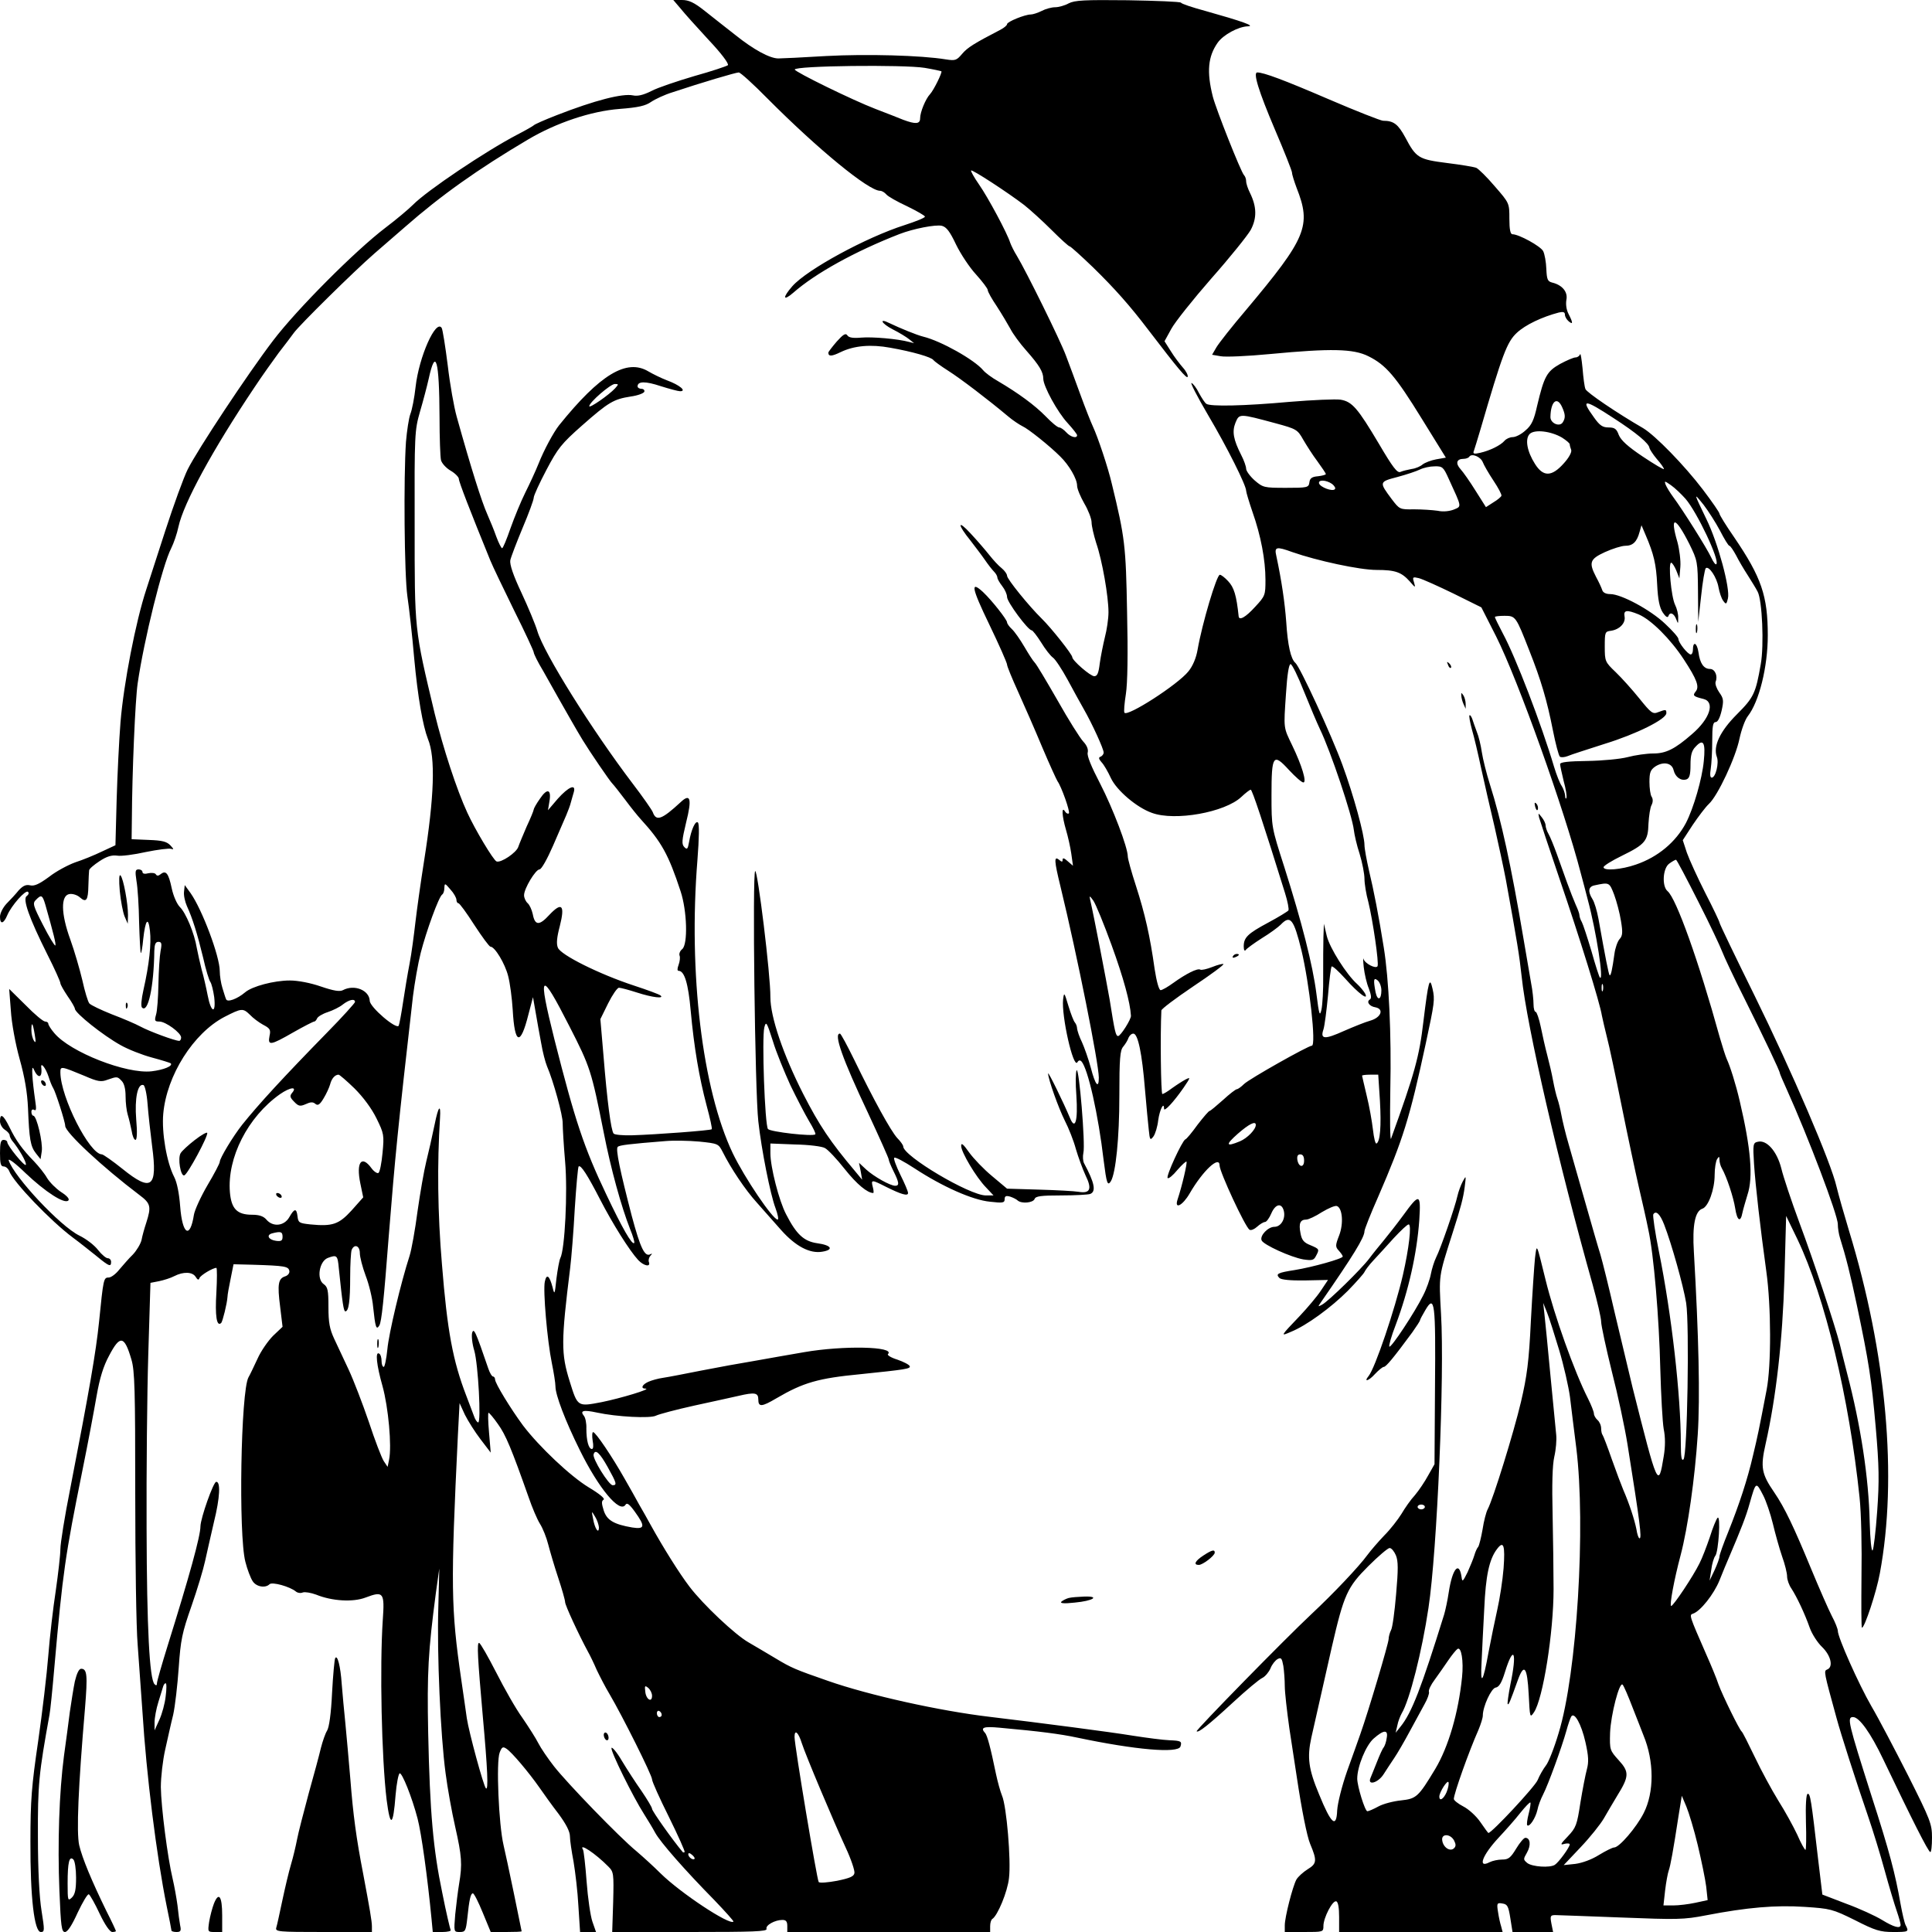 <?xml version="1.0" standalone="no"?>
<!DOCTYPE svg PUBLIC "-//W3C//DTD SVG 20010904//EN"
 "http://www.w3.org/TR/2001/REC-SVG-20010904/DTD/svg10.dtd">
<svg version="1.0" xmlns="http://www.w3.org/2000/svg"
 width="800pt" height="800pt" viewBox="0 0 800 800"
 preserveAspectRatio="xMidYMid meet">

<g transform="translate(0,800) scale(0.1,-0.1)"
fill="#000000" stroke="none">
<path d="M2817 7966 c15 -19 68 -78 117 -131 53 -56 85 -99 80 -105 -5 -4 -67
-25 -139 -45 -71 -21 -152 -48 -178 -62 -34 -17 -57 -22 -76 -18 -43 9 -157
-20 -316 -82 -49 -19 -92 -38 -95 -42 -3 -3 -34 -21 -69 -39 -130 -68 -373
-231 -431 -290 -18 -18 -69 -61 -114 -95 -125 -95 -367 -338 -465 -467 -106
-139 -313 -452 -354 -534 -16 -32 -58 -147 -93 -255 -35 -108 -70 -216 -78
-241 -44 -133 -94 -391 -107 -550 -6 -74 -13 -219 -16 -322 l-5 -188 -56 -26
c-31 -15 -80 -35 -111 -45 -30 -11 -79 -37 -108 -60 -41 -30 -61 -39 -78 -35
-17 4 -29 -1 -47 -20 -12 -15 -35 -40 -51 -56 -15 -16 -27 -40 -27 -54 0 -33
15 -30 30 6 17 40 76 107 86 97 5 -5 2 -12 -5 -17 -19 -11 10 -92 85 -242 30
-59 54 -113 54 -119 0 -6 14 -30 30 -54 17 -24 30 -47 30 -52 1 -18 116 -110
190 -151 30 -17 88 -40 129 -51 41 -11 76 -22 78 -24 10 -11 -29 -27 -79 -33
-104 -12 -337 79 -403 158 -14 16 -25 34 -25 39 0 5 -6 9 -13 9 -8 0 -44 30
-81 68 l-68 67 7 -90 c3 -51 19 -138 36 -199 21 -75 32 -138 35 -205 5 -128
10 -158 33 -187 l19 -24 5 33 c5 35 -21 147 -35 147 -4 0 -8 7 -8 16 0 9 5 12
12 8 8 -5 9 5 4 37 -13 90 -17 155 -7 133 18 -42 37 -39 32 5 -4 26 18 0 30
-37 6 -20 15 -41 19 -47 9 -13 50 -140 50 -157 0 -27 155 -171 307 -286 47
-35 50 -48 29 -114 -8 -24 -17 -56 -20 -73 -4 -16 -20 -43 -36 -60 -17 -16
-41 -45 -56 -62 -14 -18 -34 -33 -44 -33 -21 0 -22 -5 -40 -185 -13 -125 -39
-276 -119 -688 -23 -115 -41 -228 -41 -252 0 -23 -9 -101 -19 -171 -11 -71
-25 -192 -31 -269 -6 -77 -25 -237 -42 -355 -27 -184 -32 -244 -32 -415 -1
-232 16 -375 43 -375 16 0 16 6 3 88 -9 55 -15 167 -15 307 -1 216 4 262 48
505 3 14 12 102 20 195 35 397 45 463 116 815 23 113 49 252 59 310 13 74 28
123 52 167 45 86 63 83 92 -16 14 -46 16 -126 16 -555 0 -276 4 -557 10 -626
5 -69 14 -195 20 -280 16 -258 58 -594 100 -802 11 -53 20 -99 20 -102 0 -3 9
-6 21 -6 17 0 20 5 15 27 -3 16 -8 53 -11 83 -4 30 -13 80 -20 110 -21 87 -48
298 -49 380 0 41 8 111 18 155 10 44 24 109 33 144 8 36 18 124 23 195 8 116
14 145 53 256 24 69 49 152 56 185 7 33 24 106 37 163 25 101 28 168 9 166
-12 -2 -64 -149 -65 -184 0 -41 -46 -207 -136 -495 -24 -77 -44 -147 -44 -154
0 -10 -3 -12 -10 -5 -21 21 -32 234 -33 644 -1 234 2 559 7 722 l9 296 36 7
c19 4 48 13 63 21 37 19 75 18 88 -3 8 -13 13 -15 16 -5 5 12 55 42 70 42 3 0
3 -46 0 -102 -6 -96 1 -144 20 -126 6 7 24 79 26 108 0 8 6 42 13 75 l12 60
79 -2 c134 -4 148 -7 152 -25 2 -9 -5 -19 -17 -23 -29 -9 -33 -33 -21 -126
l10 -83 -39 -37 c-21 -21 -51 -64 -65 -96 -15 -32 -31 -66 -37 -76 -32 -57
-42 -652 -13 -764 8 -32 22 -68 30 -80 15 -24 53 -30 70 -13 11 11 85 -10 109
-30 7 -6 20 -8 29 -4 9 3 33 -1 55 -9 66 -27 153 -32 205 -12 74 28 79 21 71
-93 -13 -192 -5 -572 16 -745 15 -117 27 -110 37 20 4 48 12 88 17 90 10 3 51
-99 74 -187 16 -61 41 -241 58 -417 l5 -53 40 0 c21 0 37 4 34 8 -2 4 -19 74
-35 156 -37 177 -51 329 -58 661 -5 248 0 338 32 580 l14 100 -4 -160 c-6
-192 9 -531 30 -687 8 -62 26 -162 40 -223 27 -120 30 -154 16 -236 -5 -30
-12 -87 -16 -126 -6 -73 -6 -73 19 -73 23 0 25 5 31 57 8 78 14 103 23 103 5
0 23 -36 41 -80 l33 -80 64 0 c35 0 64 1 64 3 -1 8 -62 303 -75 357 -20 85
-31 345 -16 383 9 23 13 26 28 16 23 -15 94 -100 136 -160 18 -26 53 -75 80
-110 31 -42 47 -73 47 -93 0 -16 7 -63 15 -105 7 -42 17 -124 20 -183 l7 -108
33 0 33 0 -15 43 c-8 23 -19 98 -24 166 -5 68 -12 128 -15 132 -19 31 52 -16
105 -70 22 -22 23 -28 20 -147 l-4 -124 322 0 c263 0 321 2 317 13 -5 15 35
37 66 37 15 0 20 -7 20 -25 l0 -25 420 0 420 0 0 24 c0 14 4 27 9 30 22 14 63
113 69 169 9 73 -10 299 -29 342 -7 17 -18 57 -25 90 -22 107 -36 160 -45 169
-21 23 -6 28 59 22 167 -15 252 -26 322 -41 242 -51 418 -66 428 -37 7 22 2
24 -45 26 -27 1 -95 10 -153 19 -91 15 -375 52 -592 78 -204 24 -499 89 -670
149 -135 47 -150 53 -218 94 -36 21 -85 51 -110 65 -55 31 -188 156 -245 231
-42 55 -109 162 -161 256 -15 27 -36 65 -48 85 -11 21 -38 68 -59 105 -52 92
-120 193 -131 194 -4 0 -5 -16 -2 -35 4 -21 3 -35 -3 -35 -14 0 -23 36 -23 84
1 22 -4 46 -10 53 -18 22 -2 26 53 14 83 -18 222 -25 245 -13 12 6 83 25 160
42 76 16 158 35 182 40 68 16 82 13 82 -15 0 -32 14 -31 75 5 111 65 172 83
350 100 183 19 206 22 202 33 -2 6 -25 18 -51 27 -26 8 -44 19 -39 23 31 32
-186 36 -347 8 -58 -10 -150 -26 -205 -36 -55 -9 -154 -27 -220 -40 -66 -13
-137 -27 -158 -30 -22 -3 -50 -11 -63 -17 -26 -12 -32 -28 -11 -28 27 -1 -103
-40 -182 -56 -100 -19 -99 -20 -132 86 -36 115 -36 164 2 470 5 41 14 151 19
245 6 93 13 172 16 175 9 8 37 -36 89 -137 51 -99 121 -211 158 -251 23 -24
52 -30 44 -8 -3 7 0 19 6 26 8 8 8 11 1 7 -24 -14 -42 24 -78 158 -48 185 -68
278 -58 286 6 7 46 12 197 24 33 3 96 2 140 -2 78 -8 80 -9 97 -42 35 -70 94
-158 143 -212 27 -31 73 -82 100 -113 59 -66 118 -98 170 -89 49 8 38 27 -21
35 -55 8 -86 36 -129 120 -29 55 -65 195 -65 253 l0 40 102 -4 c57 -1 113 -8
124 -15 12 -6 49 -45 82 -87 50 -63 94 -99 118 -99 2 0 2 11 -2 25 -8 31 -5
31 54 1 64 -32 92 -40 92 -26 0 7 -14 40 -32 76 -17 35 -29 67 -25 70 4 4 41
-16 84 -44 116 -76 240 -131 312 -138 53 -6 61 -5 61 10 0 13 5 16 23 11 12
-4 26 -11 31 -16 16 -14 63 -10 70 6 4 12 26 15 110 15 57 0 111 3 120 6 26
10 18 47 -25 127 -5 9 -6 29 -3 43 9 34 -18 358 -28 342 -4 -7 -5 -54 -1 -104
7 -106 -5 -147 -27 -92 -25 60 -90 193 -90 183 0 -23 43 -143 69 -195 16 -31
37 -84 46 -118 10 -34 28 -83 40 -109 28 -57 19 -76 -29 -68 -17 3 -91 7 -163
9 l-133 4 -62 52 c-34 28 -77 73 -95 98 -24 34 -33 42 -33 27 0 -26 62 -130
103 -172 l31 -33 -32 0 c-67 0 -342 163 -342 203 0 5 -11 21 -25 35 -27 30
-98 159 -178 324 -29 59 -55 108 -59 108 -27 1 10 -104 116 -328 47 -101 86
-188 86 -193 0 -5 9 -27 20 -49 23 -46 25 -60 7 -60 -21 0 -88 38 -120 67
l-30 28 7 -35 6 -35 -29 35 c-103 122 -149 191 -215 320 -83 163 -136 319
-136 401 1 91 -53 529 -63 522 -12 -7 -1 -913 13 -1036 13 -118 50 -304 71
-359 10 -27 14 -48 9 -48 -20 0 -137 173 -186 275 -126 265 -184 746 -146
1215 7 91 8 148 2 154 -10 10 -28 -29 -37 -82 -5 -28 -8 -31 -19 -20 -12 12
-11 27 7 102 25 99 18 123 -23 84 -78 -72 -101 -80 -115 -41 -4 10 -41 63 -83
118 -168 221 -368 540 -395 632 -8 27 -38 99 -66 159 -34 72 -49 117 -46 134
3 14 26 74 51 134 25 59 46 116 46 125 0 9 24 61 53 116 47 89 62 108 147 183
110 97 131 109 201 120 29 4 54 13 57 20 2 6 -3 12 -12 12 -9 0 -16 5 -16 10
0 22 33 22 96 1 35 -11 72 -21 80 -21 29 0 -2 26 -54 45 -26 10 -60 27 -77 37
-90 54 -200 -12 -370 -223 -23 -29 -63 -103 -85 -159 -12 -30 -37 -84 -55
-120 -18 -36 -45 -102 -61 -147 -16 -46 -31 -83 -35 -83 -3 0 -14 21 -24 48
-9 26 -26 67 -37 92 -24 54 -67 190 -127 405 -11 39 -28 134 -37 212 -10 79
-21 148 -25 155 -24 38 -94 -119 -108 -243 -5 -46 -15 -97 -22 -114 -6 -16
-14 -68 -18 -115 -10 -146 -7 -550 6 -640 7 -47 20 -161 28 -255 15 -163 36
-281 57 -335 32 -77 26 -240 -16 -505 -14 -88 -30 -203 -36 -255 -6 -52 -16
-129 -24 -170 -8 -41 -20 -113 -27 -160 -7 -47 -15 -90 -18 -97 -9 -18 -120
77 -120 103 -2 44 -64 69 -111 44 -13 -7 -38 -3 -91 15 -43 15 -95 25 -129 25
-65 0 -156 -24 -185 -49 -33 -28 -75 -43 -79 -28 -3 6 -9 27 -15 46 -6 19 -11
50 -11 70 0 61 -73 255 -121 323 l-24 33 -3 -27 c-2 -15 4 -42 12 -60 23 -50
43 -114 67 -213 11 -50 25 -95 30 -101 5 -7 12 -35 16 -63 8 -71 -13 -66 -27
7 -6 31 -17 80 -25 107 -7 28 -16 68 -20 89 -10 62 -46 147 -70 170 -12 12
-27 45 -34 78 -13 62 -24 76 -46 58 -9 -7 -15 -8 -20 0 -3 5 -17 7 -31 4 -14
-4 -24 -2 -24 5 0 6 -7 11 -16 11 -14 0 -15 -7 -9 -47 5 -27 10 -104 11 -172
2 -67 5 -125 7 -127 2 -3 7 23 10 57 9 81 21 96 28 34 6 -53 -3 -138 -27 -244
-9 -40 -11 -68 -6 -73 25 -25 49 85 51 235 1 27 5 37 17 37 13 0 15 -7 9 -37
-4 -21 -8 -83 -9 -138 -1 -55 -5 -112 -10 -127 -7 -25 -5 -28 14 -28 26 0 90
-47 90 -66 0 -8 -4 -14 -8 -14 -17 0 -123 39 -160 59 -20 11 -74 34 -119 51
-45 18 -87 38 -93 45 -6 7 -19 50 -29 96 -11 46 -33 122 -50 169 -39 107 -40
183 -3 188 13 2 32 -4 43 -14 26 -23 34 -12 35 49 1 29 2 57 3 63 0 6 20 23
43 38 30 20 51 26 73 23 16 -3 70 4 119 15 49 10 96 16 105 13 11 -4 11 -1 -3
14 -15 16 -33 21 -90 23 l-71 3 1 80 c1 198 14 497 24 565 26 180 103 491 139
560 10 20 24 60 30 89 21 97 141 318 314 576 33 50 79 114 101 144 23 29 51
67 63 83 24 33 248 254 333 328 30 26 88 76 128 111 147 129 300 238 508 361
118 70 262 118 380 127 78 6 107 13 130 29 16 11 56 30 89 40 120 40 262 82
274 82 7 0 60 -48 119 -108 211 -212 419 -382 466 -382 8 0 19 -7 26 -15 6 -8
45 -30 86 -49 41 -20 74 -39 74 -43 0 -5 -38 -20 -84 -35 -160 -51 -404 -184
-465 -253 -42 -48 -39 -64 4 -27 91 80 255 171 440 243 57 22 149 40 175 34
19 -5 33 -23 59 -78 19 -39 56 -95 83 -124 26 -29 48 -58 48 -64 0 -7 17 -37
38 -68 20 -31 45 -73 56 -93 10 -20 40 -61 66 -90 53 -60 70 -88 70 -116 0
-31 59 -139 101 -184 21 -23 39 -46 39 -50 0 -15 -27 -8 -45 12 -10 11 -23 20
-29 20 -7 0 -32 21 -56 46 -45 46 -113 96 -198 146 -25 14 -53 35 -61 45 -36
43 -174 121 -248 139 -28 7 -96 35 -140 56 -46 23 -33 -2 14 -26 26 -13 57
-32 68 -41 l20 -16 -20 5 c-47 13 -154 22 -199 18 -34 -3 -51 0 -57 9 -7 11
-17 5 -44 -25 -19 -22 -35 -43 -35 -46 0 -17 14 -16 51 2 56 27 125 33 206 18
91 -16 171 -39 178 -51 4 -5 31 -25 61 -44 52 -33 166 -120 247 -188 21 -18
49 -36 61 -42 23 -10 112 -81 156 -125 37 -36 70 -93 70 -121 0 -13 14 -46 30
-74 16 -27 30 -63 30 -78 0 -15 9 -53 19 -85 25 -72 51 -222 51 -287 0 -27 -7
-74 -15 -104 -7 -29 -17 -78 -21 -107 -5 -41 -10 -54 -23 -54 -16 0 -91 65
-91 79 0 11 -87 121 -127 160 -52 51 -143 163 -143 177 0 7 -10 21 -22 31 -13
10 -35 34 -50 53 -15 19 -50 60 -78 90 -56 61 -57 40 -1 -29 19 -25 46 -60 59
-79 13 -19 30 -41 38 -49 8 -8 14 -19 14 -25 0 -5 9 -21 20 -35 11 -14 20 -34
20 -45 0 -21 87 -138 102 -138 4 0 22 -23 39 -50 17 -28 39 -56 49 -63 10 -7
37 -48 61 -92 24 -44 53 -98 66 -120 35 -61 83 -166 83 -181 0 -7 -6 -14 -12
-17 -10 -3 -9 -9 3 -23 10 -10 27 -40 39 -66 24 -51 107 -122 170 -144 95 -35
302 2 370 66 18 17 35 30 39 30 6 0 51 -135 142 -428 11 -35 17 -67 14 -72 -3
-4 -40 -27 -83 -50 -86 -46 -102 -62 -102 -99 0 -15 4 -21 8 -15 4 6 34 28 67
49 33 20 68 46 78 56 40 42 54 24 86 -106 33 -138 62 -395 43 -395 -15 0 -260
-138 -281 -159 -11 -11 -25 -21 -29 -21 -5 0 -31 -20 -58 -45 -27 -24 -52 -45
-55 -45 -4 0 -26 -26 -50 -57 -23 -32 -46 -60 -51 -61 -13 -6 -81 -153 -73
-160 4 -4 22 11 40 33 19 22 36 37 38 35 4 -5 -18 -100 -37 -157 -14 -43 21
-25 50 25 55 95 124 159 124 116 0 -26 106 -255 124 -266 6 -4 20 2 31 12 12
11 27 20 33 20 6 0 18 16 26 35 17 40 43 46 52 11 8 -33 -12 -66 -39 -66 -26
0 -61 -36 -53 -56 7 -18 121 -70 173 -79 35 -5 43 -4 52 14 15 28 15 29 -23
45 -28 11 -36 22 -41 50 -8 40 -1 56 24 56 9 0 39 14 65 31 27 16 54 28 62 25
23 -9 28 -73 9 -122 -16 -41 -16 -47 -1 -63 9 -10 16 -20 16 -24 0 -9 -125
-44 -199 -56 -71 -11 -80 -16 -63 -33 7 -7 46 -11 106 -10 l95 2 -30 -45 c-16
-24 -55 -70 -85 -102 -84 -88 -83 -87 -39 -68 65 26 167 101 236 170 35 36 66
71 69 78 3 7 19 29 37 48 18 19 55 60 84 92 29 31 56 57 62 57 13 0 1 -101
-24 -210 -33 -142 -115 -385 -142 -418 -22 -27 1 -20 26 8 15 16 32 30 37 30
9 0 40 37 118 143 17 24 32 47 32 50 0 3 10 22 22 42 39 67 43 31 40 -319 l-2
-319 -26 -46 c-14 -26 -39 -63 -55 -82 -17 -18 -42 -54 -56 -78 -15 -24 -46
-64 -71 -89 -24 -25 -56 -62 -70 -81 -35 -48 -140 -159 -232 -245 -110 -103
-479 -480 -475 -485 7 -7 48 25 150 119 55 51 110 97 122 102 12 6 27 24 34
40 6 16 20 33 29 38 15 8 18 4 24 -28 3 -20 6 -58 6 -84 0 -25 9 -104 19 -175
11 -70 25 -162 31 -203 20 -134 42 -244 55 -275 29 -69 28 -82 -10 -105 -19
-12 -40 -31 -47 -43 -16 -30 -48 -156 -48 -189 l0 -28 80 0 c79 0 80 0 80 25
0 34 38 107 53 102 8 -2 12 -27 12 -65 l0 -62 339 0 338 0 -6 23 c-4 12 -10
39 -13 60 -6 36 -4 39 18 35 21 -3 25 -11 33 -61 l9 -57 84 0 84 0 -7 35 c-6
32 -4 35 17 35 13 0 136 -5 273 -10 230 -9 258 -9 350 9 171 33 289 43 409 35
106 -7 115 -9 208 -55 84 -43 105 -49 158 -49 65 0 66 1 52 28 -5 9 -14 49
-21 87 -22 126 -46 218 -121 450 -96 302 -102 325 -76 325 26 0 73 -66 125
-175 119 -249 187 -384 195 -384 4 -1 7 26 7 60 0 56 -6 72 -99 257 -55 108
-123 238 -152 287 -53 92 -139 285 -139 312 0 8 -11 36 -25 62 -13 25 -52 114
-86 196 -71 172 -109 252 -152 315 -53 77 -58 104 -36 201 44 196 70 427 78
689 l7 255 47 -97 c114 -239 214 -656 257 -1068 7 -65 10 -207 8 -328 -1 -116
-1 -212 2 -212 11 0 60 148 74 225 74 397 28 910 -128 1420 -20 66 -43 147
-51 180 -22 99 -186 480 -340 793 -80 162 -145 297 -145 302 0 4 -26 59 -59
123 -32 63 -66 138 -76 166 l-17 52 41 63 c23 34 53 74 67 87 37 34 111 192
127 271 8 37 23 78 34 92 47 60 83 204 83 335 0 163 -26 240 -139 406 -34 49
-61 93 -61 98 0 5 -31 50 -69 100 -76 100 -197 224 -247 254 -109 63 -234 148
-239 162 -4 9 -9 48 -12 86 -4 39 -8 64 -10 58 -3 -7 -11 -13 -19 -13 -8 0
-36 -12 -64 -27 -55 -31 -66 -51 -95 -173 -13 -59 -23 -81 -48 -102 -17 -16
-41 -28 -53 -28 -12 0 -27 -7 -34 -15 -16 -19 -61 -41 -101 -50 -26 -6 -31 -4
-26 8 3 8 15 48 27 88 91 312 110 363 151 401 35 33 105 66 174 84 18 4 25 2
25 -9 0 -8 7 -20 15 -27 19 -16 19 -7 0 30 -9 17 -12 40 -9 58 7 33 -17 62
-59 72 -19 5 -22 13 -24 57 -1 28 -7 61 -13 73 -11 21 -101 70 -127 70 -9 0
-13 20 -13 64 0 65 0 65 -60 134 -33 39 -68 73 -77 77 -10 4 -64 13 -121 20
-118 15 -128 21 -173 106 -30 55 -48 69 -92 69 -9 0 -111 40 -225 89 -186 80
-269 111 -296 111 -18 0 5 -76 73 -236 39 -91 71 -172 71 -179 0 -8 9 -36 19
-63 62 -157 41 -207 -209 -505 -58 -68 -113 -138 -123 -155 l-18 -31 35 -6
c19 -4 111 0 205 9 253 24 345 22 407 -9 73 -36 113 -83 222 -260 l99 -160
-40 -7 c-22 -4 -47 -14 -56 -21 -9 -8 -29 -17 -46 -19 -16 -3 -37 -8 -46 -12
-13 -6 -32 19 -89 116 -88 148 -111 175 -159 183 -20 3 -115 -1 -211 -9 -188
-17 -329 -20 -345 -8 -6 4 -19 24 -30 44 -10 21 -25 40 -31 42 -7 3 24 -57 68
-132 80 -135 158 -292 158 -314 0 -6 12 -46 26 -87 35 -99 54 -200 54 -282 0
-63 -1 -67 -43 -112 -39 -43 -66 -58 -68 -39 -9 86 -19 120 -44 146 -13 14
-28 26 -34 26 -13 0 -73 -201 -92 -310 -6 -35 -20 -68 -38 -90 -44 -55 -254
-190 -265 -171 -3 4 0 39 6 77 7 44 9 167 5 339 -5 276 -9 309 -63 531 -16 69
-58 194 -79 239 -8 17 -31 75 -51 130 -20 55 -47 128 -60 162 -24 65 -166 352
-203 413 -12 19 -24 44 -28 55 -12 39 -92 188 -129 241 -21 30 -35 56 -33 58
5 5 152 -91 220 -143 24 -19 75 -65 113 -103 37 -37 71 -68 75 -68 4 0 47 -39
97 -87 90 -88 153 -159 229 -259 123 -161 160 -205 163 -194 2 6 -7 24 -20 38
-13 15 -36 45 -50 68 l-26 41 28 51 c15 28 90 122 166 209 77 87 150 178 163
201 26 49 25 96 -3 153 -9 18 -16 39 -16 49 0 9 -4 20 -9 25 -13 14 -115 271
-129 325 -26 103 -20 166 20 223 23 33 86 67 125 68 33 1 -24 21 -177 64 -52
14 -97 29 -100 34 -3 4 -102 8 -220 10 -180 2 -220 0 -245 -13 -16 -9 -42 -16
-56 -16 -15 0 -40 -7 -55 -15 -16 -8 -37 -15 -46 -15 -24 0 -98 -30 -98 -40 0
-5 -12 -15 -27 -23 -110 -57 -137 -74 -159 -100 -23 -27 -28 -29 -67 -23 -102
17 -330 23 -496 14 -97 -6 -186 -10 -198 -10 -35 0 -102 36 -178 97 -38 30
-96 75 -127 100 -44 35 -66 45 -94 45 l-36 0 29 -34z m1012 -247 c36 -6 67
-13 69 -14 5 -4 -32 -79 -47 -95 -18 -19 -41 -74 -41 -100 0 -24 -19 -25 -70
-6 -19 8 -71 28 -115 45 -94 36 -333 153 -334 163 -2 16 453 21 538 7z m-2009
-1447 c0 -85 3 -164 6 -177 3 -13 21 -33 40 -44 19 -11 34 -27 34 -34 0 -12
46 -131 130 -337 10 -25 55 -118 99 -208 45 -90 81 -168 81 -173 0 -6 17 -41
39 -77 21 -37 49 -87 63 -112 25 -44 77 -136 101 -175 28 -46 113 -171 123
-180 5 -5 29 -35 53 -67 23 -31 52 -67 64 -80 86 -94 115 -146 165 -298 27
-81 31 -220 7 -240 -9 -7 -14 -19 -11 -27 3 -7 1 -24 -4 -38 -6 -16 -6 -25 0
-25 24 0 40 -52 50 -165 14 -153 35 -276 66 -393 14 -52 24 -96 21 -98 -5 -5
-230 -22 -330 -25 -37 -1 -71 2 -76 7 -11 12 -27 136 -42 322 l-13 152 32 65
c18 36 38 65 45 65 7 0 41 -9 75 -20 65 -21 114 -26 97 -12 -6 5 -55 23 -110
41 -143 47 -304 127 -315 157 -7 16 -4 44 8 89 22 87 9 102 -43 47 -42 -46
-60 -45 -69 3 -4 18 -13 38 -21 45 -8 7 -15 22 -15 33 0 28 48 107 64 107 8 0
32 43 56 98 23 53 48 111 55 127 7 17 16 40 19 53 3 12 9 31 12 42 10 36 -22
22 -66 -27 l-41 -48 6 36 c9 51 -9 57 -39 12 -15 -21 -26 -41 -26 -45 0 -4
-13 -36 -29 -70 -15 -35 -31 -73 -35 -85 -8 -24 -72 -67 -90 -60 -13 5 -89
132 -121 202 -44 95 -100 267 -135 410 -85 356 -83 341 -83 780 -1 378 0 393
22 470 13 44 29 105 36 136 29 133 44 80 45 -159z m727 120 c-26 -28 -107 -84
-107 -74 0 16 88 92 106 92 16 0 16 -1 1 -18z m3921 -77 c14 -31 15 -45 3 -64
-13 -20 -51 -4 -51 22 1 64 27 88 48 42z m213 -46 c96 -62 148 -106 149 -124
1 -5 14 -26 30 -45 17 -19 30 -38 30 -42 0 -4 -39 19 -87 51 -63 42 -91 68
-100 90 -9 25 -17 31 -42 31 -25 0 -37 8 -61 42 -56 77 -41 77 81 -3z m-1398
-22 c85 -23 90 -26 113 -67 14 -24 40 -65 59 -90 19 -26 35 -50 35 -53 0 -3
-15 -7 -32 -9 -25 -2 -34 -8 -36 -25 -3 -22 -8 -23 -97 -23 -91 0 -95 1 -130
31 -19 17 -35 39 -35 48 0 9 -9 35 -20 56 -33 65 -39 98 -24 135 16 38 15 38
167 -3z m1185 -59 c17 -11 32 -23 32 -28 0 -5 3 -15 6 -23 3 -9 -9 -32 -31
-56 -50 -56 -85 -56 -119 -2 -33 52 -42 103 -22 124 20 20 88 12 134 -15z
m-328 -102 c4 -11 24 -46 44 -76 20 -30 35 -58 33 -63 -1 -4 -16 -17 -33 -27
l-31 -20 -43 68 c-23 37 -51 77 -62 89 -22 24 -17 43 12 43 10 0 21 4 24 9 10
15 47 0 56 -23z m-141 -69 c55 -120 54 -113 21 -127 -18 -7 -44 -10 -67 -5
-21 3 -65 6 -98 6 -59 -1 -60 0 -92 42 -53 71 -53 72 24 92 37 10 79 24 93 31
14 7 41 13 60 13 33 1 37 -3 59 -52z m-483 -21 c10 -8 16 -18 11 -22 -10 -10
-59 8 -65 24 -5 17 30 15 54 -2z m1463 -61 c48 -55 143 -256 128 -271 -3 -4
-13 9 -21 27 -18 39 -119 199 -157 250 -14 19 -28 42 -32 52 -6 17 -4 16 22
-2 16 -11 43 -37 60 -56z m143 -132 c18 -35 35 -63 39 -63 4 0 16 -18 28 -40
11 -22 33 -59 48 -82 15 -24 34 -54 41 -68 19 -35 27 -222 13 -300 -21 -121
-29 -138 -99 -208 -70 -70 -99 -132 -83 -176 10 -25 -5 -86 -21 -86 -7 0 -8
13 -4 38 3 20 6 72 6 115 0 60 3 77 14 77 9 0 18 18 25 48 9 41 8 50 -10 75
-11 16 -18 35 -15 44 10 24 -3 53 -23 53 -26 0 -42 23 -48 69 -6 40 -23 48
-23 10 0 -10 -4 -19 -9 -19 -12 0 -51 49 -51 64 0 7 -25 35 -55 63 -61 58
-182 123 -227 123 -18 0 -31 6 -34 18 -3 9 -14 33 -25 53 -31 60 -26 74 37
103 31 14 69 26 84 26 31 0 48 16 59 57 l8 28 17 -40 c34 -79 44 -121 48 -206
3 -63 10 -95 23 -115 11 -17 20 -23 23 -16 6 19 22 14 32 -10 9 -23 9 -23 9 3
1 14 -5 39 -13 55 -16 33 -29 174 -16 174 4 0 14 -15 21 -32 l13 -33 4 48 c2
26 -4 72 -12 102 -33 112 -9 108 49 -7 34 -69 35 -74 36 -197 l1 -126 12 107
c6 58 15 110 19 115 13 12 46 -38 53 -79 4 -21 12 -46 19 -55 12 -17 14 -16
20 9 10 41 -41 230 -89 328 -54 112 -54 112 -12 60 19 -25 50 -73 68 -107z
m-1771 -89 c103 -36 279 -74 349 -74 78 0 103 -9 138 -48 23 -27 24 -27 17 -3
-7 22 -5 23 20 17 16 -4 80 -33 144 -64 l115 -57 61 -120 c91 -181 283 -718
351 -982 8 -29 21 -79 29 -110 35 -130 67 -338 50 -321 -3 2 -19 52 -35 109
-17 57 -35 112 -40 121 -6 10 -10 23 -10 29 0 6 -7 25 -15 42 -8 18 -24 59
-36 92 -12 33 -31 87 -43 120 -12 33 -27 70 -34 82 -7 12 -12 28 -12 35 0 8
-7 23 -16 34 -15 19 -15 19 -11 -1 3 -11 41 -126 85 -255 83 -243 167 -513
175 -565 3 -16 13 -57 21 -90 9 -33 36 -161 61 -285 25 -124 57 -274 71 -335
14 -60 32 -139 39 -175 23 -103 45 -367 50 -580 3 -107 9 -218 14 -247 7 -34
7 -73 0 -114 -22 -135 -25 -127 -129 286 -16 66 -49 206 -74 310 -24 105 -51
213 -59 240 -9 28 -36 122 -61 210 -25 88 -57 198 -70 245 -14 47 -27 103 -31
125 -4 22 -11 51 -16 65 -5 14 -13 48 -18 75 -5 28 -16 75 -24 105 -8 30 -20
83 -27 118 -7 34 -17 62 -21 62 -5 0 -9 14 -9 32 0 17 -4 57 -10 87 -5 31 -19
112 -31 181 -52 308 -93 495 -139 640 -15 47 -30 108 -34 135 -4 28 -13 66
-21 85 -7 19 -16 44 -19 54 -4 10 -9 17 -11 14 -3 -2 2 -29 10 -59 9 -30 26
-103 39 -164 13 -60 38 -168 55 -240 16 -71 37 -168 46 -215 48 -264 56 -314
66 -405 21 -203 153 -775 294 -1275 19 -69 35 -137 35 -153 0 -15 20 -108 44
-205 25 -97 54 -233 65 -302 52 -326 60 -390 50 -390 -4 0 -10 17 -13 38 -8
40 -30 107 -54 162 -8 19 -30 77 -48 128 -18 52 -35 96 -38 100 -3 3 -6 15 -6
27 0 13 -7 28 -15 35 -8 7 -15 19 -15 27 0 7 -11 35 -24 61 -57 112 -140 345
-176 492 -39 158 -36 152 -44 90 -3 -30 -11 -147 -17 -260 -8 -168 -16 -228
-41 -335 -30 -127 -115 -402 -138 -445 -6 -11 -16 -49 -21 -83 -6 -34 -14 -66
-18 -72 -5 -5 -12 -21 -16 -35 -4 -14 -17 -45 -28 -70 -20 -40 -22 -42 -25
-20 -10 68 -38 35 -53 -63 -5 -34 -14 -75 -19 -92 -95 -305 -134 -407 -181
-465 l-20 -25 7 30 c3 17 12 39 18 50 33 55 84 256 111 437 36 237 67 965 52
1217 -9 164 -11 151 48 336 34 106 44 144 50 190 6 48 6 49 -8 23 -8 -15 -18
-42 -22 -60 -10 -46 -70 -219 -88 -254 -8 -16 -18 -48 -22 -69 -4 -22 -18 -62
-32 -89 -34 -69 -133 -219 -140 -212 -3 3 8 43 26 89 54 144 88 296 98 435 7
111 1 113 -67 19 -25 -34 -61 -80 -80 -103 -19 -23 -46 -56 -60 -75 -32 -43
-169 -177 -195 -191 -18 -10 -19 -10 -5 10 133 192 180 268 180 294 0 7 25 71
57 143 103 238 130 324 197 635 36 168 38 181 28 225 -12 53 -17 37 -38 -135
-17 -145 -36 -214 -134 -485 -4 -11 -5 81 -3 205 5 225 -6 456 -27 586 -21
132 -42 239 -61 318 -10 44 -19 92 -19 107 0 41 -45 206 -91 331 -45 123 -176
407 -195 423 -19 16 -32 73 -38 170 -6 80 -19 170 -41 273 -9 38 0 40 66 16z
m1434 -258 c52 -22 132 -102 187 -186 55 -84 66 -114 49 -134 -13 -16 -9 -20
32 -30 50 -12 28 -82 -47 -146 -71 -62 -108 -80 -160 -80 -28 0 -76 -7 -106
-15 -30 -8 -105 -15 -167 -16 -80 -1 -113 -5 -113 -13 0 -6 7 -38 15 -71 9
-32 14 -63 11 -69 -2 -6 -5 -2 -5 9 -1 11 -7 29 -14 40 -8 11 -22 47 -32 80
-53 178 -159 454 -212 552 -18 34 -33 65 -33 68 0 3 18 5 40 5 46 0 47 -2 103
-145 48 -121 73 -206 97 -328 11 -56 24 -105 29 -110 4 -4 19 -3 32 2 13 6 83
28 154 51 130 40 255 102 255 127 0 16 -2 16 -34 4 -22 -9 -29 -4 -78 57 -29
36 -73 85 -98 109 -44 42 -45 45 -45 106 0 59 1 62 25 65 36 5 62 32 57 59 -5
27 9 29 58 9z m-1386 -318 c25 -62 55 -133 67 -158 44 -91 133 -356 140 -417
2 -18 12 -63 24 -99 11 -36 20 -83 20 -103 0 -20 7 -64 16 -96 18 -73 45 -255
38 -266 -7 -12 -52 11 -58 30 -2 9 -2 -6 1 -34 3 -27 12 -67 21 -88 10 -28 12
-41 4 -46 -15 -9 -2 -28 23 -32 37 -7 24 -42 -20 -55 -22 -6 -71 -26 -110 -43
-80 -36 -99 -35 -85 6 5 15 13 79 19 141 5 63 12 116 15 120 4 3 29 -20 57
-51 54 -61 99 -94 81 -60 -6 10 -20 27 -32 38 -45 40 -114 150 -126 199 l-12
51 -2 -55 c-1 -30 -1 -102 -1 -160 1 -58 -3 -121 -7 -140 -7 -31 -10 -23 -21
65 -15 119 -61 298 -133 525 -53 165 -53 165 -53 297 0 167 7 176 72 105 27
-29 53 -52 60 -52 15 0 -6 70 -46 153 -37 77 -36 67 -26 215 5 79 12 122 19
122 6 0 31 -51 55 -112z m1656 -290 c-7 -73 -42 -194 -74 -256 -42 -79 -116
-141 -207 -172 -60 -21 -134 -27 -134 -11 0 6 34 27 75 47 98 48 109 62 111
134 2 32 7 67 13 77 6 12 6 25 0 34 -5 7 -9 35 -9 61 0 39 4 50 24 64 34 22
69 15 76 -15 7 -29 31 -46 54 -38 12 5 16 20 16 60 0 40 5 59 21 75 32 35 42
18 34 -60z m-23 -581 c48 -94 92 -188 99 -207 7 -19 49 -109 95 -200 82 -165
144 -295 144 -304 0 -2 13 -33 29 -68 88 -195 211 -519 211 -557 0 -16 4 -41
9 -57 24 -76 43 -151 70 -279 50 -238 60 -303 78 -505 14 -161 15 -222 6 -348
-6 -85 -15 -158 -19 -162 -5 -5 -10 47 -12 118 -4 183 -37 400 -94 617 -11 44
-25 98 -30 120 -19 74 -106 339 -167 502 -33 89 -67 191 -75 225 -18 71 -61
120 -98 110 -19 -4 -20 -11 -15 -91 6 -91 26 -265 51 -446 20 -143 21 -389 1
-491 -32 -167 -37 -191 -56 -270 -23 -100 -57 -203 -103 -318 -20 -49 -36 -94
-36 -101 0 -7 -9 -32 -20 -56 l-21 -44 7 45 c3 25 11 51 17 58 13 17 23 171 9
157 -5 -5 -20 -41 -32 -80 -13 -38 -32 -88 -43 -109 -26 -53 -108 -176 -117
-176 -8 0 12 109 39 210 30 114 59 317 71 500 10 155 4 408 -16 756 -7 111 5
169 35 179 25 8 51 80 51 140 0 28 5 57 10 65 8 13 10 12 10 -3 0 -9 4 -25 10
-35 20 -35 48 -120 55 -165 8 -52 22 -61 30 -19 3 15 13 48 21 75 24 72 14
191 -32 387 -17 73 -40 145 -54 175 -5 11 -18 52 -29 90 -87 315 -180 575
-216 605 -24 20 -20 95 7 114 12 9 25 16 28 16 3 0 44 -78 92 -173z m-320 -80
c8 -48 7 -62 -6 -76 -8 -9 -18 -37 -21 -61 -9 -65 -15 -93 -20 -88 -4 4 -17
70 -46 233 -6 33 -17 70 -25 82 -20 32 -17 52 9 57 61 13 61 13 81 -39 10 -27
23 -76 28 -108z m-4822 87 c0 -8 4 -14 8 -14 5 0 34 -40 66 -90 32 -49 62 -90
67 -90 18 0 60 -70 73 -121 8 -30 16 -93 19 -140 8 -145 32 -152 65 -20 l19
72 11 -63 c6 -35 16 -92 23 -128 6 -36 17 -78 24 -95 26 -60 66 -204 65 -237
0 -18 4 -89 10 -158 11 -125 -1 -365 -20 -400 -4 -8 -11 -46 -16 -85 -7 -67
-8 -68 -16 -35 -13 49 -25 57 -32 23 -8 -36 10 -245 29 -337 8 -39 15 -83 15
-97 0 -35 40 -141 101 -264 78 -158 165 -263 189 -226 6 10 16 3 39 -29 44
-61 41 -73 -11 -65 -76 13 -105 30 -118 70 -9 29 -10 39 -1 45 8 4 -16 24 -61
51 -76 46 -205 168 -272 256 -51 69 -116 175 -116 191 0 6 -4 12 -8 12 -5 0
-14 15 -20 33 -53 155 -60 170 -67 148 -3 -12 0 -45 9 -74 16 -56 29 -297 16
-297 -4 0 -13 12 -18 28 -6 15 -20 52 -31 82 -56 145 -79 269 -101 545 -18
211 -20 417 -8 605 4 62 -7 50 -22 -25 -10 -49 -26 -119 -35 -155 -9 -36 -25
-128 -36 -205 -10 -77 -25 -160 -33 -185 -36 -111 -86 -321 -92 -387 -4 -40
-11 -73 -15 -73 -5 0 -9 11 -9 24 0 14 -4 28 -10 31 -17 11 -11 -47 14 -135
24 -87 39 -248 27 -305 l-6 -29 -16 24 c-9 14 -37 87 -62 163 -26 76 -63 172
-83 215 -20 42 -47 100 -60 128 -19 41 -24 67 -24 132 0 70 -3 83 -20 95 -30
21 -18 94 17 108 38 14 41 12 46 -43 15 -146 20 -178 27 -178 14 0 20 43 20
142 0 53 3 103 6 112 11 27 34 18 34 -13 0 -16 11 -58 24 -93 14 -36 28 -94
31 -129 9 -85 13 -99 26 -77 9 17 18 99 39 373 26 324 37 439 100 990 7 55 21
136 32 179 23 90 75 233 89 242 5 3 9 15 9 27 1 21 2 21 25 -6 14 -15 25 -35
25 -43z m-1702 -21 c34 -120 45 -164 41 -168 -3 -2 -26 36 -51 85 -41 80 -44
90 -29 104 22 23 27 20 39 -21z m5532 -354 c0 -39 -16 -45 -24 -8 -10 53 -8
63 9 49 8 -7 15 -25 15 -41z m917 -1 c-3 -7 -5 -2 -5 12 0 14 2 19 5 13 2 -7
2 -19 0 -25z m-4279 -148 c86 -168 91 -184 142 -440 29 -149 73 -308 109 -399
12 -29 20 -56 17 -58 -9 -9 -50 63 -115 200 -93 195 -130 307 -215 642 -71
283 -59 293 62 55z m-888 101 c0 -4 -52 -62 -116 -127 -179 -183 -283 -296
-351 -381 -38 -48 -93 -139 -93 -154 0 -6 -23 -50 -51 -97 -28 -48 -53 -103
-56 -122 -16 -102 -48 -83 -57 35 -4 53 -13 99 -25 122 -31 60 -52 184 -45
261 14 159 125 334 253 401 72 37 77 37 106 9 12 -13 36 -31 54 -41 29 -15 33
-21 27 -47 -8 -41 4 -39 98 15 44 25 83 45 87 45 4 0 9 6 12 13 3 7 22 19 44
26 21 7 50 21 63 32 26 20 50 25 50 10z m1803 -345 c26 -54 61 -121 77 -148
17 -28 29 -52 26 -55 -10 -10 -186 10 -196 22 -13 16 -26 379 -15 421 7 27 10
22 35 -56 14 -47 48 -129 73 -184z m-3129 209 c5 -29 4 -36 -3 -25 -6 8 -11
28 -11 44 0 39 6 31 14 -19z m206 -170 c55 -24 69 -26 95 -16 40 14 41 14 59
-5 10 -10 16 -33 16 -63 0 -27 4 -61 9 -77 5 -16 12 -46 16 -66 3 -21 10 -38
16 -38 6 0 8 30 3 85 -7 87 6 150 30 142 6 -2 14 -37 17 -78 3 -41 12 -120 19
-176 23 -171 -3 -190 -123 -93 -41 33 -80 60 -85 60 -51 0 -171 236 -172 339
0 27 1 27 100 -14z m1118 -52 c36 -36 71 -83 91 -124 31 -63 32 -69 25 -143
-4 -42 -11 -79 -17 -83 -5 -3 -19 6 -29 20 -41 56 -64 24 -46 -63 l12 -58 -48
-54 c-53 -58 -79 -67 -171 -58 -46 5 -50 7 -53 33 -4 35 -13 34 -34 -3 -21
-37 -68 -42 -95 -10 -12 14 -30 20 -59 20 -62 0 -86 24 -92 93 -12 143 74 312
207 406 43 30 74 33 50 5 -10 -12 -8 -19 9 -36 18 -19 25 -20 48 -10 19 9 30
10 40 1 10 -8 18 -4 34 23 11 18 23 44 27 58 6 24 20 40 35 40 4 0 34 -26 66
-57z m4246 -51 c6 -106 1 -168 -14 -177 -5 -3 -11 23 -15 58 -4 34 -15 97 -26
141 -10 43 -19 80 -19 82 0 2 15 4 33 4 l34 0 7 -108z m-514 -100 c0 -19 -35
-55 -66 -68 -58 -24 -61 -15 -9 31 47 41 75 55 75 37z m200 -148 c0 -31 -23
-28 -28 4 -2 15 2 22 12 22 11 0 16 -9 16 -26z m1491 -265 c31 -80 79 -252 91
-324 14 -90 5 -632 -11 -648 -8 -8 -11 10 -11 65 0 198 -38 535 -91 797 -16
79 -26 148 -23 153 11 17 28 1 45 -43z m-5721 -50 c0 -16 -5 -20 -27 -17 -31
4 -42 24 -16 31 35 9 43 7 43 -14z m5286 -469 c19 -63 39 -151 45 -195 5 -44
17 -138 26 -210 40 -324 3 -935 -73 -1181 -18 -61 -42 -122 -53 -135 -10 -13
-26 -40 -34 -60 -11 -27 -190 -219 -204 -219 -1 0 -16 20 -33 45 -17 25 -49
54 -71 65 -21 11 -39 25 -39 31 0 21 62 196 102 286 10 24 18 50 18 59 0 38
35 113 53 116 14 2 25 20 38 62 37 120 52 87 23 -50 -8 -42 -13 -78 -11 -80 4
-5 9 7 42 99 26 72 39 55 45 -59 5 -97 5 -99 22 -74 37 55 81 329 81 510 0 69
-2 208 -4 310 -3 121 -1 203 7 238 7 30 10 70 8 90 -2 21 -13 132 -24 247 -11
116 -22 230 -25 255 l-5 45 16 -40 c9 -22 31 -92 50 -155z m-4466 -370 l42
-55 -7 83 c-4 45 -5 82 -2 82 3 0 21 -21 39 -47 32 -44 56 -102 127 -303 14
-41 35 -91 47 -110 12 -19 27 -57 34 -85 7 -27 25 -89 41 -137 16 -48 29 -94
29 -102 0 -13 56 -134 95 -206 8 -14 24 -47 36 -75 13 -27 36 -72 53 -100 53
-90 176 -336 176 -353 0 -9 32 -80 70 -156 38 -77 67 -142 65 -145 -3 -2 -7
-2 -8 0 -43 51 -127 170 -127 179 0 6 -20 39 -43 73 -24 34 -61 91 -82 126
-21 36 -41 59 -43 53 -4 -14 89 -202 135 -274 15 -24 36 -58 46 -77 22 -40
124 -156 245 -279 45 -47 81 -87 79 -89 -16 -16 -220 119 -302 200 -27 27 -72
68 -99 91 -72 59 -288 283 -342 352 -25 32 -55 76 -65 96 -10 20 -40 67 -66
105 -27 37 -75 122 -108 187 -34 66 -65 121 -71 123 -10 3 -6 -64 15 -302 20
-221 24 -311 13 -300 -10 10 -70 231 -79 290 -2 17 -13 89 -23 160 -43 296
-44 390 -14 1012 l7 133 22 -48 c13 -26 42 -72 65 -102z m527 -116 c36 -65 39
-74 20 -74 -16 0 -85 111 -79 128 7 23 25 7 59 -54z m4784 -116 c12 -23 30
-76 40 -117 10 -42 27 -103 38 -135 12 -33 21 -70 21 -84 0 -13 8 -36 18 -50
22 -34 55 -103 76 -163 9 -25 32 -61 51 -79 37 -36 47 -83 21 -93 -15 -6 -14
-9 39 -202 16 -60 80 -260 130 -405 20 -58 51 -159 69 -225 18 -66 41 -142 50
-168 9 -26 16 -52 16 -57 0 -18 -28 -10 -77 20 -26 16 -93 47 -148 67 l-99 38
-18 150 c-28 242 -32 270 -43 267 -6 -1 -9 -46 -7 -117 2 -63 1 -115 -2 -115
-3 0 -19 28 -34 63 -16 34 -51 98 -79 142 -27 44 -71 125 -97 180 -26 54 -50
102 -54 105 -10 8 -79 149 -96 195 -7 22 -30 78 -51 125 -70 160 -71 163 -55
168 31 10 87 81 110 138 13 32 31 77 41 99 46 108 69 165 84 220 26 91 26 91
56 33z m-1401 -48 c0 -5 -7 -10 -15 -10 -8 0 -15 5 -15 10 0 6 7 10 15 10 8 0
15 -4 15 -10z m-3420 -84 c0 -31 -17 -6 -24 34 -7 35 -7 35 8 10 9 -14 15 -34
16 -44z m3746 -170 c-4 -50 -16 -127 -26 -171 -10 -44 -26 -123 -36 -175 -23
-128 -35 -145 -29 -40 2 47 7 145 11 219 6 135 20 204 53 247 27 36 34 16 27
-80z m-446 54 c10 -24 10 -58 1 -161 -6 -71 -15 -139 -21 -149 -5 -10 -10 -27
-10 -37 0 -17 -83 -297 -117 -393 -9 -25 -33 -94 -55 -154 -22 -63 -39 -132
-41 -162 -3 -76 -25 -57 -75 66 -44 105 -50 153 -32 235 10 45 36 158 85 376
50 217 64 247 151 334 41 41 81 75 88 75 8 0 19 -14 26 -30z m274 -505 c-15
-147 -56 -288 -111 -380 -70 -116 -78 -123 -141 -130 -31 -3 -74 -14 -94 -25
-20 -11 -41 -20 -46 -20 -10 0 -42 104 -42 135 0 50 36 138 68 166 42 37 61
38 54 2 -2 -16 -8 -32 -12 -38 -5 -5 -17 -32 -28 -60 -11 -27 -23 -58 -27 -67
-14 -33 31 -21 54 15 11 17 31 48 44 67 13 19 42 69 64 110 22 41 50 92 62
114 12 21 20 44 18 50 -3 7 8 30 24 51 16 22 41 58 56 80 15 22 32 43 38 47
16 11 26 -50 19 -117z m-5368 -79 c-3 -29 -15 -73 -26 -97 l-20 -44 0 33 c0
18 7 57 16 85 9 29 18 58 20 65 2 6 6 12 10 12 4 0 4 -24 0 -54z m6074 -46
c18 -47 39 -98 45 -115 45 -108 45 -237 1 -323 -30 -59 -101 -142 -122 -142
-7 0 -35 -14 -63 -31 -30 -19 -69 -33 -98 -37 l-48 -5 70 74 c39 41 82 95 96
119 14 25 40 68 56 95 49 79 50 98 6 146 -37 41 -38 43 -36 114 3 75 39 214
52 199 5 -5 23 -47 41 -94z m-4060 48 c0 -30 -25 -15 -28 17 -3 25 -2 27 12
16 9 -8 16 -22 16 -33z m40 -79 c0 -5 -4 -9 -10 -9 -5 0 -10 7 -10 16 0 8 5
12 10 9 6 -3 10 -10 10 -16z m3825 -113 c13 -58 14 -82 6 -112 -6 -22 -18 -84
-27 -139 -14 -92 -18 -103 -52 -139 -31 -32 -33 -37 -14 -31 12 3 22 2 22 -2
0 -12 -46 -75 -62 -85 -21 -13 -92 -8 -113 7 -18 15 -18 16 -2 44 17 30 14 61
-7 61 -6 0 -23 -20 -38 -45 -23 -38 -32 -45 -58 -45 -17 0 -40 -5 -52 -11 -51
-27 -30 29 37 101 28 30 69 76 90 103 21 26 40 46 42 43 2 -2 -1 -23 -7 -46
-6 -23 -9 -45 -6 -48 9 -9 34 29 42 63 3 17 14 46 24 65 21 41 77 195 96 263
7 26 16 52 20 59 13 21 42 -31 59 -106z m-3245 -4 c16 -50 132 -325 182 -433
22 -47 38 -95 36 -105 -2 -14 -19 -21 -72 -32 -38 -7 -72 -10 -76 -5 -7 9
-100 564 -100 601 0 33 16 19 30 -26z m2670 -203 c-12 -28 -30 -40 -30 -18 0
18 34 71 38 59 2 -6 -1 -24 -8 -41z m1040 -219 c15 -63 31 -140 35 -172 l6
-56 -51 -11 c-28 -6 -69 -11 -91 -11 l-41 0 7 63 c4 34 11 71 15 82 7 20 18
79 41 229 l13 80 19 -45 c10 -24 32 -96 47 -159z m-1009 19 c8 -16 8 -24 0
-32 -16 -16 -45 3 -49 32 -5 29 33 29 49 0z m-3145 -76 c-7 -7 -26 7 -26 19 0
6 6 6 15 -2 9 -7 13 -15 11 -17z"/>
<path d="M7022 5395 c0 -16 2 -22 5 -12 2 9 2 23 0 30 -3 6 -5 -1 -5 -18z"/>
<path d="M5996 5247 c3 -10 9 -15 12 -12 3 3 0 11 -7 18 -10 9 -11 8 -5 -6z"/>
<path d="M6051 5120 c0 -8 4 -24 9 -35 l9 -20 0 20 c0 11 -4 27 -9 35 -9 13
-10 13 -9 0z"/>
<path d="M6357 4659 c4 -13 8 -18 11 -10 2 7 -1 18 -6 23 -8 8 -9 4 -5 -13z"/>
<path d="M1562 2435 c0 -16 2 -22 5 -12 2 9 2 23 0 30 -3 6 -5 -1 -5 -18z"/>
<path d="M806 3279 c-27 -21 -53 -45 -58 -54 -13 -21 0 -97 15 -92 14 4 100
164 95 176 -2 4 -25 -9 -52 -30z"/>
<path d="M1145 3050 c3 -5 11 -10 16 -10 6 0 7 5 4 10 -3 6 -11 10 -16 10 -6
0 -7 -4 -4 -10z"/>
<path d="M2500 816 c0 -8 5 -18 10 -21 6 -3 10 1 10 9 0 8 -4 18 -10 21 -5 3
-10 -1 -10 -9z"/>
<path d="M4096 5415 c41 -85 74 -160 74 -167 0 -7 21 -58 46 -113 25 -55 70
-158 100 -230 30 -71 59 -134 63 -140 16 -22 53 -126 47 -133 -4 -3 -11 0 -16
8 -15 24 -13 -18 4 -76 8 -27 18 -71 22 -99 l7 -50 -22 19 c-14 13 -21 15 -21
6 0 -10 -3 -10 -15 0 -21 17 -20 -4 6 -110 71 -293 158 -730 159 -792 0 -49
-15 -30 -33 40 -10 37 -27 85 -37 107 -11 22 -19 47 -20 56 0 8 -4 19 -9 25
-5 5 -17 36 -27 69 -17 57 -18 58 -22 26 -7 -68 42 -286 59 -260 5 9 11 10 17
4 27 -30 70 -221 92 -410 12 -95 16 -108 30 -86 20 34 35 178 35 352 0 157 3
190 16 205 9 11 19 27 22 37 4 9 12 17 20 17 19 0 36 -82 48 -230 6 -69 13
-145 16 -170 4 -41 6 -43 19 -26 8 11 17 41 20 68 6 43 24 79 24 47 0 -15 40
28 81 87 29 43 30 45 8 34 -13 -7 -38 -23 -56 -36 -17 -13 -35 -24 -40 -24 -6
0 -9 245 -4 346 1 7 60 51 131 99 72 48 129 90 126 93 -3 2 -24 -3 -46 -12
-23 -9 -45 -14 -50 -11 -11 7 -59 -17 -113 -56 -22 -16 -45 -29 -51 -29 -7 0
-17 36 -25 88 -19 136 -40 228 -77 343 -19 58 -34 113 -34 122 0 38 -62 200
-114 301 -37 71 -56 117 -52 130 3 13 -3 29 -19 46 -13 14 -61 90 -106 170
-46 80 -88 151 -95 157 -7 7 -26 37 -43 66 -17 29 -40 62 -51 72 -11 10 -20
23 -20 28 0 11 -63 91 -99 125 -54 50 -48 18 25 -133z m507 -1329 c49 -135 77
-237 80 -292 1 -15 -43 -84 -53 -84 -10 0 -14 17 -35 150 -14 80 -65 345 -81
415 -4 17 -2 17 13 -4 10 -14 44 -97 76 -185z"/>
<path d="M496 4310 c4 -41 13 -88 20 -105 l13 -30 1 36 c0 48 -19 152 -31 164
-6 6 -7 -18 -3 -65z"/>
<path d="M5105 4040 c-3 -6 1 -7 9 -4 18 7 21 14 7 14 -6 0 -13 -4 -16 -10z"/>
<path d="M521 3834 c0 -11 3 -14 6 -6 3 7 2 16 -1 19 -3 4 -6 -2 -5 -13z"/>
<path d="M170 3521 c0 -5 5 -13 10 -16 6 -3 10 -2 10 4 0 5 -4 13 -10 16 -5 3
-10 2 -10 -4z"/>
<path d="M0 3357 c0 -12 9 -28 20 -35 11 -7 20 -17 20 -23 0 -5 5 -15 10 -22
27 -32 61 -90 57 -100 -3 -11 -77 79 -77 94 0 5 -7 9 -15 9 -12 0 -15 -13 -15
-55 0 -43 3 -55 15 -55 9 0 19 -9 23 -19 17 -46 172 -207 263 -275 31 -23 76
-59 101 -79 50 -41 58 -44 58 -22 0 8 -6 15 -14 15 -7 0 -25 15 -40 34 -14 19
-49 46 -78 60 -79 39 -269 242 -292 311 -3 11 28 -12 69 -52 82 -78 162 -130
178 -114 6 6 -5 19 -30 35 -21 14 -47 40 -58 58 -10 18 -35 49 -54 69 -48 49
-75 86 -102 142 -25 51 -39 60 -39 24z"/>
<path d="M4983 1559 c-34 -22 -43 -39 -19 -39 16 0 66 38 66 51 0 14 -12 11
-47 -12z"/>
<path d="M4425 1383 c-11 -3 -24 -10 -30 -15 -7 -7 10 -9 55 -4 76 7 107 27
40 25 -25 -1 -54 -3 -65 -6z"/>
<path d="M1388 1134 c-3 -5 -9 -70 -13 -144 -4 -85 -12 -143 -21 -157 -7 -11
-18 -43 -25 -70 -6 -26 -29 -112 -51 -190 -21 -78 -43 -163 -48 -190 -5 -26
-16 -73 -25 -103 -9 -30 -25 -98 -36 -150 -11 -52 -22 -103 -25 -112 -5 -17 9
-18 195 -18 l201 0 0 23 c0 22 -9 73 -36 217 -29 149 -42 248 -53 390 -7 80
-16 186 -21 235 -5 50 -12 122 -15 162 -5 74 -18 123 -27 107z"/>
<path d="M310 1038 c-6 -29 -15 -87 -21 -128 -5 -41 -16 -122 -24 -180 -20
-152 -27 -363 -19 -559 6 -149 9 -171 23 -171 11 0 29 28 53 81 21 44 41 78
46 75 5 -3 26 -40 45 -81 22 -46 42 -75 52 -75 8 0 15 2 15 4 0 2 -17 39 -39
82 -63 129 -100 219 -113 273 -12 53 -4 241 24 568 11 136 9 163 -16 163 -9 0
-18 -19 -26 -52z m5 -813 c0 -48 -4 -69 -17 -82 -17 -16 -18 -14 -18 59 0 87
7 115 24 98 6 -6 11 -40 11 -75z"/>
<path d="M886 118 c-7 -18 -16 -52 -20 -76 -6 -42 -6 -42 24 -42 l30 0 0 69
c0 79 -14 99 -34 49z"/>
</g>
</svg>
